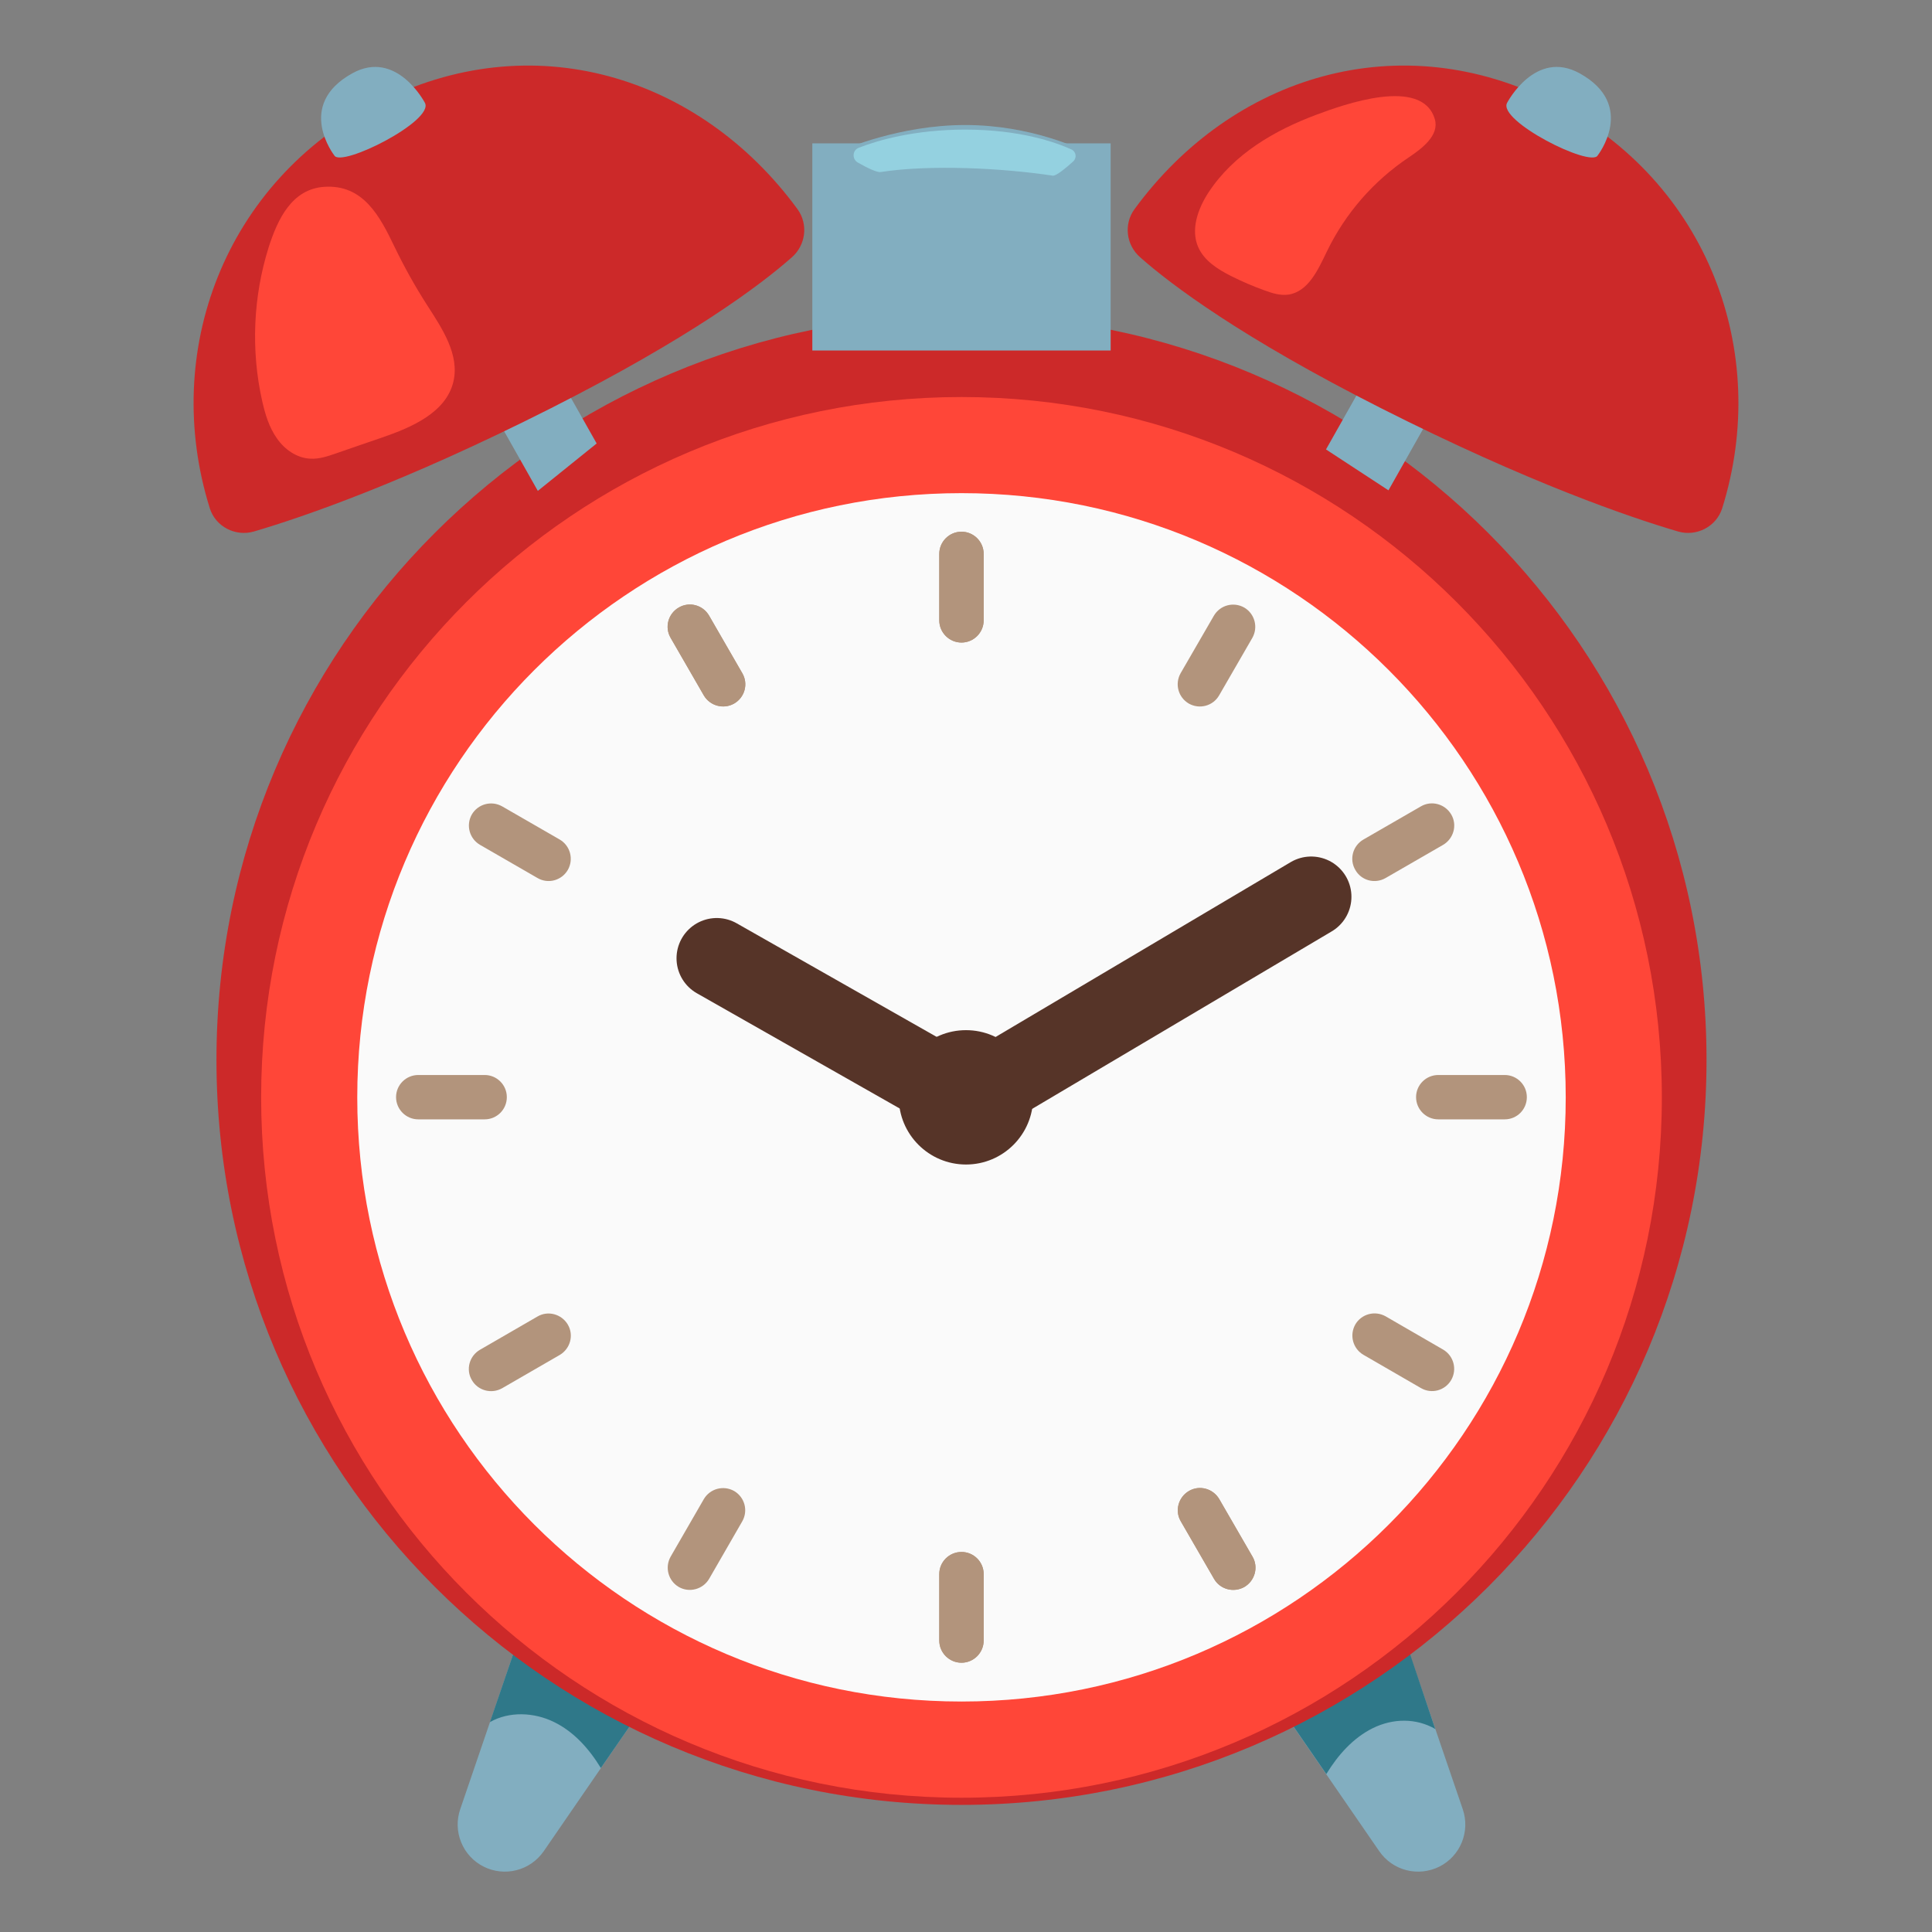 <svg width="24" height="24" viewBox="0 0 24 24" fill="none" xmlns="http://www.w3.org/2000/svg">
<rect x="0" y="0" width="24" height="24" fill="#808080" stroke="none"/>
<path d="M6.008 23.188C5.881 23.124 5.782 23.017 5.729 22.886C5.675 22.755 5.671 22.609 5.717 22.475L6.471 20.268L7.946 21.264L6.754 22.997C6.673 23.113 6.554 23.197 6.416 23.232C6.279 23.267 6.134 23.251 6.008 23.188ZM17.88 23.188C18.141 23.057 18.266 22.753 18.171 22.475L17.408 20.242L15.853 21.137L17.134 22.997C17.214 23.113 17.334 23.197 17.471 23.232C17.608 23.267 17.754 23.251 17.88 23.188Z" fill="#82AEC0"/>
<path d="M6.471 20.268L6.086 21.393C6.324 21.256 6.636 21.27 6.883 21.392C7.131 21.513 7.32 21.727 7.464 21.963L7.901 21.33C7.901 21.303 6.471 20.268 6.471 20.268ZM17.413 20.24L17.829 21.478C17.591 21.341 17.306 21.345 17.057 21.466C16.809 21.588 16.62 21.802 16.476 22.038L15.904 21.208L17.413 20.24Z" fill="#2F7889"/>
<path d="M11.944 21.739C16.294 21.739 19.821 18.212 19.821 13.862C19.821 9.512 16.294 5.985 11.944 5.985C7.593 5.985 4.067 9.512 4.067 13.862C4.067 18.212 7.593 21.739 11.944 21.739Z" fill="#FFEFA1"/>
<path d="M11.944 22.421C17.055 22.421 21.199 18.277 21.199 13.166C21.199 8.055 17.055 3.911 11.944 3.911C6.832 3.911 2.689 8.055 2.689 13.166C2.689 18.277 6.832 22.421 11.944 22.421Z" fill="#CC2929"/>
<path d="M11.944 22.332C16.748 22.332 20.644 18.436 20.644 13.632C20.644 8.827 16.748 4.932 11.944 4.932C7.139 4.932 3.244 8.827 3.244 13.632C3.244 18.436 7.139 22.332 11.944 22.332Z" fill="#FF4638"/>
<path d="M11.944 21.137C16.089 21.137 19.45 17.777 19.45 13.632C19.45 9.486 16.089 6.126 11.944 6.126C7.799 6.126 4.438 9.486 4.438 13.632C4.438 17.777 7.799 21.137 11.944 21.137Z" fill="#FAFAFA"/>
<path d="M12 14.466C12.461 14.466 12.834 14.092 12.834 13.631C12.834 13.17 12.461 12.797 12 12.797C11.539 12.797 11.165 13.17 11.165 13.631C11.165 14.092 11.539 14.466 12 14.466Z" fill="#563428"/>
<path d="M11.944 7.982C11.792 7.982 11.668 7.858 11.668 7.706V6.881C11.668 6.729 11.792 6.605 11.944 6.605C12.095 6.605 12.219 6.729 12.219 6.881V7.706C12.219 7.858 12.095 7.982 11.944 7.982ZM11.944 20.655C11.792 20.655 11.668 20.531 11.668 20.379V19.554C11.668 19.402 11.792 19.279 11.944 19.279C12.095 19.279 12.219 19.402 12.219 19.554V20.379C12.219 20.531 12.095 20.655 11.944 20.655ZM18.692 13.905H17.867C17.715 13.905 17.591 13.781 17.591 13.629C17.591 13.477 17.715 13.354 17.867 13.354H18.692C18.844 13.354 18.967 13.477 18.967 13.629C18.967 13.783 18.844 13.905 18.692 13.905ZM6.021 13.905H5.196C5.044 13.905 4.92 13.781 4.92 13.629C4.92 13.477 5.044 13.354 5.196 13.354H6.021C6.172 13.354 6.296 13.477 6.296 13.629C6.296 13.783 6.172 13.905 6.021 13.905Z" fill="#B2947C"/>
<path d="M11.944 7.982C11.792 7.982 11.668 7.858 11.668 7.706V6.881C11.668 6.729 11.792 6.605 11.944 6.605C12.096 6.605 12.22 6.729 12.22 6.881V7.706C12.22 7.858 12.096 7.982 11.944 7.982ZM11.944 20.655C11.792 20.655 11.668 20.531 11.668 20.379V19.554C11.668 19.402 11.792 19.279 11.944 19.279C12.096 19.279 12.22 19.402 12.22 19.554V20.379C12.22 20.531 12.096 20.655 11.944 20.655ZM8.743 8.638L8.331 7.924C8.254 7.792 8.299 7.624 8.432 7.547C8.563 7.47 8.732 7.515 8.809 7.648L9.221 8.362C9.298 8.494 9.253 8.662 9.12 8.739C8.989 8.814 8.82 8.769 8.743 8.638ZM15.081 19.612L14.668 18.898C14.591 18.767 14.638 18.598 14.77 18.521C14.901 18.444 15.069 18.491 15.146 18.622L15.559 19.337C15.636 19.468 15.589 19.637 15.458 19.714C15.325 19.789 15.156 19.744 15.081 19.612Z" fill="#B2947C"/>
<path d="M8.743 8.639L8.331 7.924C8.254 7.793 8.299 7.624 8.432 7.547C8.563 7.47 8.732 7.515 8.809 7.649L9.221 8.363C9.298 8.494 9.253 8.663 9.12 8.74C8.989 8.815 8.82 8.77 8.743 8.639ZM15.081 19.613L14.668 18.898C14.591 18.767 14.638 18.599 14.769 18.522C14.901 18.445 15.069 18.492 15.146 18.623L15.559 19.337C15.636 19.468 15.589 19.637 15.458 19.714C15.324 19.789 15.156 19.744 15.081 19.613ZM6.677 10.907L5.963 10.495C5.831 10.418 5.786 10.251 5.861 10.118C5.938 9.987 6.105 9.942 6.238 10.017L6.953 10.429C7.084 10.506 7.129 10.673 7.054 10.806C6.977 10.939 6.808 10.984 6.677 10.907ZM17.651 17.243L16.937 16.83C16.806 16.753 16.761 16.587 16.836 16.453C16.913 16.322 17.079 16.277 17.213 16.352L17.927 16.765C18.058 16.842 18.103 17.009 18.028 17.142C17.951 17.275 17.783 17.32 17.651 17.243ZM14.768 8.74C14.636 8.663 14.591 8.496 14.666 8.363L15.079 7.649C15.156 7.517 15.323 7.472 15.456 7.547C15.587 7.624 15.632 7.791 15.557 7.924L15.144 8.639C15.068 8.77 14.901 8.815 14.768 8.74ZM8.432 19.714C8.301 19.637 8.256 19.47 8.331 19.337L8.743 18.623C8.82 18.492 8.987 18.447 9.12 18.522C9.251 18.599 9.296 18.765 9.221 18.898L8.809 19.613C8.732 19.744 8.563 19.789 8.432 19.714ZM16.836 10.806C16.759 10.675 16.804 10.506 16.937 10.429L17.651 10.017C17.783 9.94 17.951 9.987 18.028 10.118C18.105 10.249 18.058 10.418 17.927 10.495L17.213 10.907C17.079 10.984 16.911 10.939 16.836 10.806ZM5.861 17.143C5.784 17.012 5.831 16.843 5.963 16.767L6.677 16.354C6.808 16.277 6.977 16.324 7.054 16.455C7.131 16.587 7.084 16.755 6.953 16.832L6.238 17.245C6.105 17.32 5.936 17.275 5.861 17.143Z" fill="#B2947C"/>
<path d="M8.904 11.904L11.944 13.631" stroke="#563428" stroke-miterlimit="10" stroke-linecap="round"/>
<path d="M16.288 11.14L12.082 13.632" stroke="#563428" stroke-miterlimit="10" stroke-linecap="round"/>
<path d="M17.248 6.091L16.472 5.583L19.114 0.903L19.92 1.359L17.248 6.091Z" fill="#82AEC0"/>
<path d="M20.844 6.602C21.075 6.67 21.322 6.542 21.394 6.313C22.001 4.373 21.214 2.261 19.309 1.281C17.39 0.293 15.307 0.941 14.094 2.597C13.957 2.783 13.989 3.043 14.162 3.195C14.554 3.542 15.424 4.195 17.158 5.072C18.99 5.998 20.246 6.426 20.844 6.602Z" fill="#CC2929"/>
<path d="M19.847 1.931C19.847 1.931 20.336 1.307 19.625 0.912C19.072 0.604 18.722 1.277 18.722 1.277C18.6 1.5 19.762 2.085 19.847 1.931ZM6.681 6.098L4.005 1.36L4.813 0.904L7.412 5.509L6.681 6.098Z" fill="#82AEC0"/>
<path d="M3.156 6.602C2.925 6.67 2.677 6.542 2.606 6.313C1.999 4.373 2.786 2.261 4.691 1.281C6.609 0.293 8.692 0.941 9.906 2.597C10.042 2.783 10.011 3.043 9.838 3.195C9.446 3.542 8.576 4.195 6.842 5.072C5.01 5.998 3.754 6.426 3.156 6.602Z" fill="#CC2929"/>
<path d="M4.153 1.931C4.153 1.931 3.664 1.307 4.374 0.912C4.927 0.604 5.278 1.277 5.278 1.277C5.4 1.5 4.237 2.085 4.153 1.931Z" fill="#82AEC0"/>
<path d="M11.944 4.354V1.781" stroke="#82AEC0" stroke-width="3.706" stroke-miterlimit="10"/>
<path d="M11.955 2.696C11.22 2.696 10.483 2.415 10.483 2.415V1.858C10.483 1.858 11.168 1.553 11.991 1.553C12.814 1.553 13.425 1.858 13.425 1.858V2.415C13.427 2.417 12.692 2.696 11.955 2.696Z" fill="#82AEC0"/>
<path d="M10.669 1.835C10.588 1.865 10.581 1.976 10.656 2.019C10.764 2.081 10.894 2.145 10.939 2.137C11.557 2.042 12.456 2.088 13.076 2.182C13.119 2.19 13.243 2.085 13.331 2.006C13.38 1.961 13.369 1.884 13.309 1.856C13.114 1.768 12.673 1.61 11.991 1.61C11.361 1.61 10.905 1.743 10.669 1.835Z" fill="#94D1E0"/>
<path d="M17.824 1.481C17.882 1.68 17.668 1.843 17.496 1.958C17.061 2.25 16.711 2.652 16.483 3.124C16.374 3.349 16.253 3.624 16.003 3.66C15.904 3.673 15.806 3.643 15.713 3.609C15.568 3.557 15.428 3.497 15.291 3.428C15.127 3.345 14.961 3.24 14.886 3.073C14.788 2.854 14.88 2.595 15.011 2.393C15.324 1.914 15.834 1.618 16.359 1.423C16.676 1.305 17.666 0.943 17.824 1.481ZM4.899 3.062C5.021 3.315 5.158 3.561 5.31 3.797C5.496 4.086 5.711 4.408 5.632 4.742C5.541 5.124 5.117 5.308 4.744 5.436C4.552 5.501 4.363 5.567 4.172 5.633C4.071 5.668 3.964 5.704 3.857 5.698C3.688 5.691 3.536 5.584 3.441 5.447C3.343 5.31 3.294 5.145 3.257 4.982C3.116 4.354 3.144 3.688 3.337 3.073C3.45 2.721 3.626 2.349 4.026 2.321C4.511 2.288 4.717 2.683 4.899 3.062Z" fill="#FF4638"/>
</svg>
